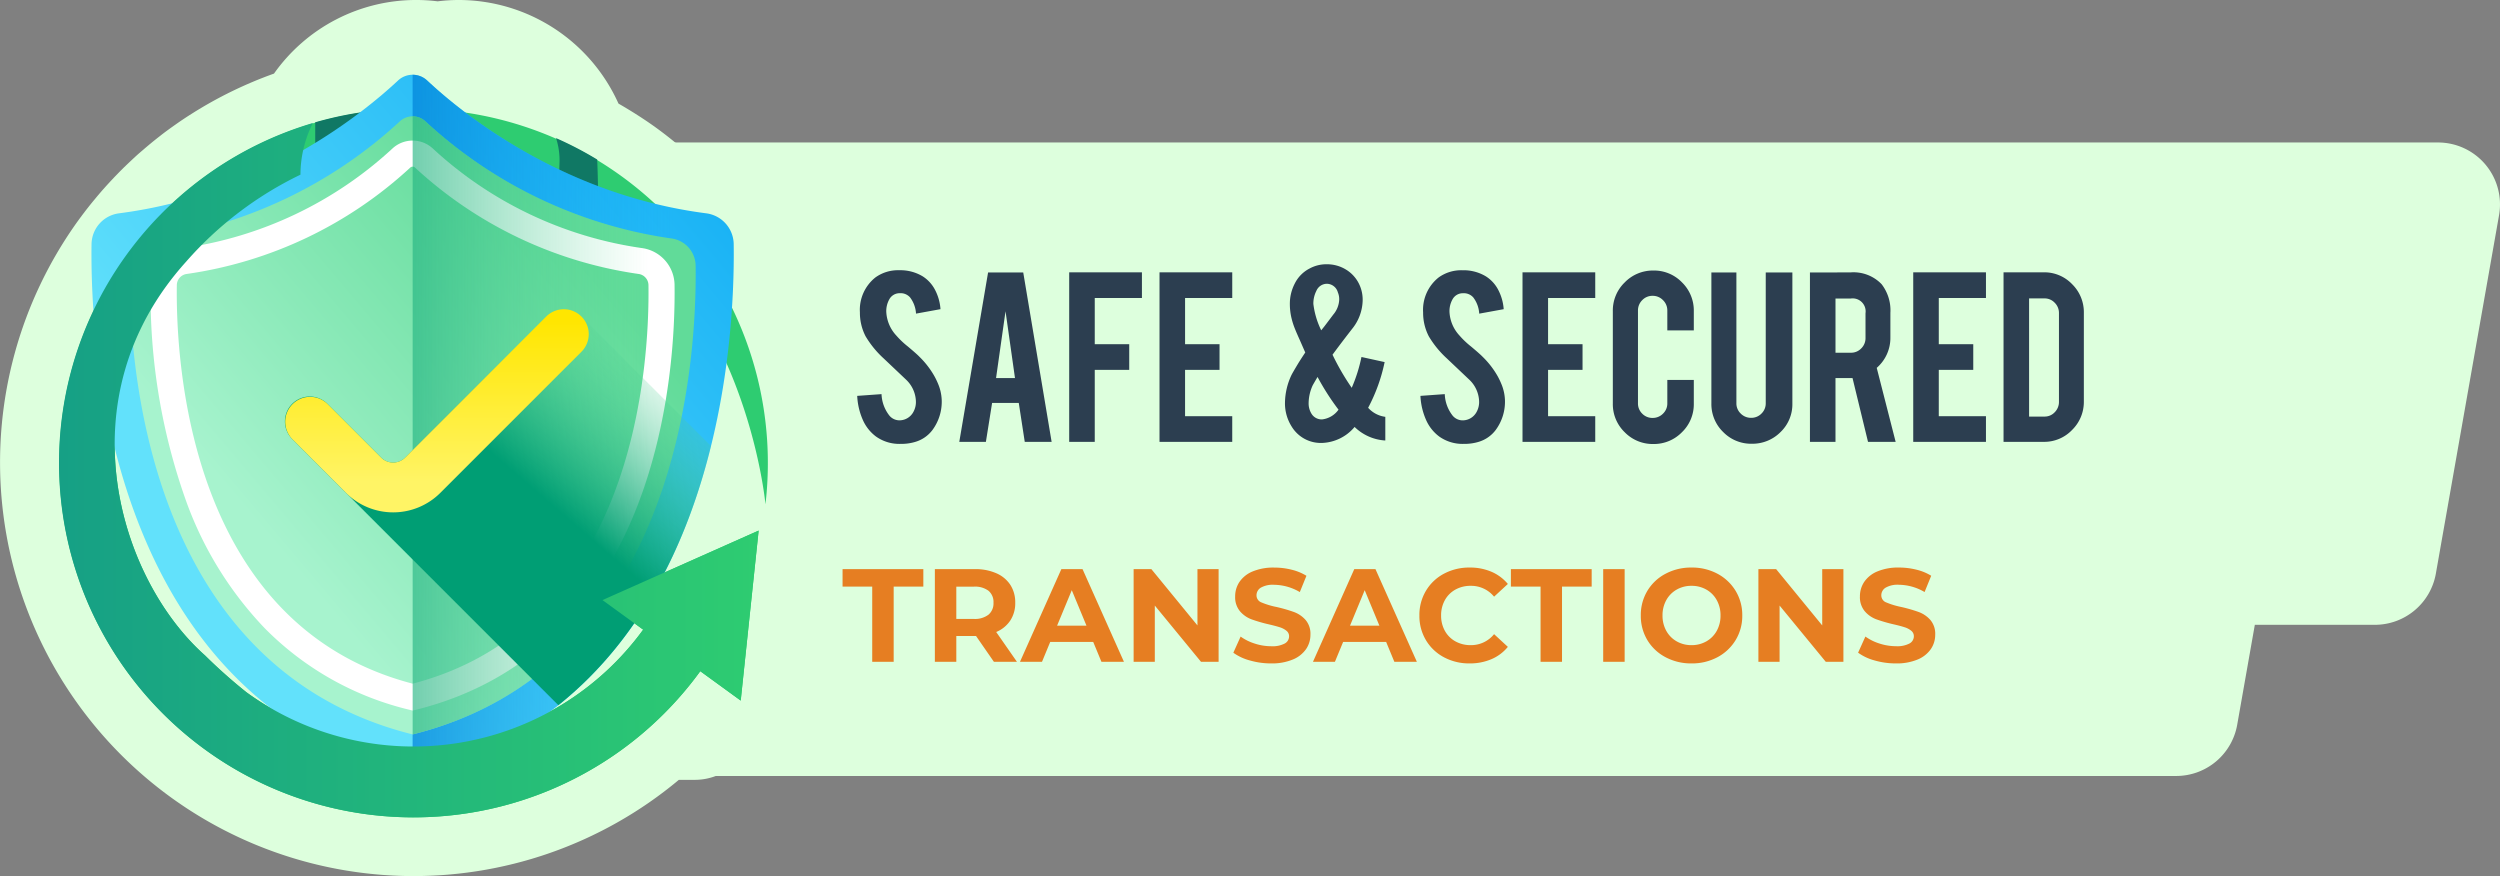 <svg id="Group_1509" data-name="Group 1509" xmlns="http://www.w3.org/2000/svg" xmlns:xlink="http://www.w3.org/1999/xlink" width="302.064" height="105.859" viewBox="0 0 302.064 105.859">
  <rect x="0" y="0" width="302.064" height="105.859" fill="#808080" stroke="none"/>
  <defs>
    <linearGradient id="linear-gradient" x1="-2.043" y1="-0.513" x2="-0.972" y2="-0.513" gradientUnits="objectBoundingBox">
      <stop offset="0" stop-color="#16a085"/>
      <stop offset="1" stop-color="#2ecc71"/>
    </linearGradient>
    <linearGradient id="linear-gradient-2" x1="0.321" y1="0.73" x2="1.171" y2="-0.049" gradientUnits="objectBoundingBox">
      <stop offset="0" stop-color="#62e1fb"/>
      <stop offset="1" stop-color="#00a2f3"/>
    </linearGradient>
    <linearGradient id="linear-gradient-3" x1="0.816" y1="0.507" x2="-0.329" y2="0.507" gradientUnits="objectBoundingBox">
      <stop offset="0" stop-color="#00a2f3" stop-opacity="0"/>
      <stop offset="1" stop-color="#0075cd"/>
    </linearGradient>
    <linearGradient id="linear-gradient-4" x1="0.305" y1="0.745" x2="0.832" y2="0.262" gradientUnits="objectBoundingBox">
      <stop offset="0" stop-color="#a7f3ce"/>
      <stop offset="1" stop-color="#61db99"/>
    </linearGradient>
    <linearGradient id="linear-gradient-5" x1="0.832" y1="0.508" x2="-0.466" y2="0.508" gradientUnits="objectBoundingBox">
      <stop offset="0" stop-color="#61db99" stop-opacity="0"/>
      <stop offset="1" stop-color="#009e74"/>
    </linearGradient>
    <linearGradient id="linear-gradient-6" x1="0.774" y1="-0.028" x2="0.445" y2="0.325" xlink:href="#linear-gradient-5"/>
    <linearGradient id="linear-gradient-7" x1="0.494" y1="0.849" x2="0.494" y2="0.05" gradientUnits="objectBoundingBox">
      <stop offset="0" stop-color="#fff465"/>
      <stop offset="1" stop-color="#ffe600"/>
    </linearGradient>
    <linearGradient id="linear-gradient-8" x1="0" y1="0.5" x2="1" y2="0.5" xlink:href="#linear-gradient"/>
  </defs>
  <path id="Path_2731" data-name="Path 2731" d="M406.42,397.264H177.807l-8.359,47.4-1.918,10.878-3.22,18.264H374.783a7.488,7.488,0,0,0,7.373-6.187l2.13-12.077h14.5a7.488,7.488,0,0,0,7.373-6.187l7.636-43.309A7.486,7.486,0,0,0,406.42,397.264Z" transform="translate(-111.845 -380.048)" fill="#dfd"/>
  <path id="Path_2732" data-name="Path 2732" d="M196.181,397.172c-1.057-.768-2.2-1.523-3.491-2.306q-.559-.34-1.125-.663a21.186,21.186,0,0,0-19.294-12.517,20.515,20.515,0,0,0-2.554.162,20.515,20.515,0,0,0-2.554-.162,21.025,21.025,0,0,0-17.22,8.891,50.061,50.061,0,0,0-9.889,4.82l-.32.2c-.466.3-.928.607-1.377.917l-.466.328c-.432.306-.862.615-1.271.925-.124.093-.246.189-.368.285l-.092.073c-.68.527-1.359,1.084-2.012,1.649l-.165.141c-.221.189-.442.379-.669.584-.2.185-.406.375-.607.565l-.177.167c-.307.29-.612.58-.912.877-.243.241-.482.486-.712.724-.318.328-.632.663-.943,1-.216.235-.431.472-.633.7q-.511.58-1.007,1.184l-.123.147q-.194.232-.383.465c-.534.666-1,1.281-1.439,1.878a49.971,49.971,0,0,0,72.48,67.705h1.921a7.11,7.11,0,0,0,5.382-2.453,7.24,7.24,0,0,0,3.076-.613,7.131,7.131,0,0,0,4.192-5.768l2.164-20.541c.021-.2.033-.395.038-.592a7.1,7.1,0,0,0,.776-2.505A50.086,50.086,0,0,0,196.181,397.172Z" transform="translate(-116.836 -381.686)" fill="#dfd"/>
  <path id="Path_2774" data-name="Path 2774" d="M11.271-5.1a5.757,5.757,0,0,1-1.111,3.659A4,4,0,0,1,8.037.016,5.79,5.79,0,0,1,6.322.245a4.855,4.855,0,0,1-3.006-.9,5.025,5.025,0,0,1-1.576-2,8.074,8.074,0,0,1-.678-2.9L4-5.766A4.469,4.469,0,0,0,4.95-3.172,1.58,1.58,0,0,0,6.224-2.6a1.915,1.915,0,0,0,1.617-1,2.476,2.476,0,0,0,.31-1.357,3.768,3.768,0,0,0-1.16-2.534l-2.744-2.6a11.725,11.725,0,0,1-2.173-2.665,6.163,6.163,0,0,1-.686-2.878,5,5,0,0,1,1.879-4.235,4.668,4.668,0,0,1,2.875-.867,5.225,5.225,0,0,1,2.826.735,4.246,4.246,0,0,1,1.478,1.6,5.925,5.925,0,0,1,.678,2.369l-2.957.539a3.564,3.564,0,0,0-.719-1.96,1.509,1.509,0,0,0-1.225-.506,1.411,1.411,0,0,0-1.29.751,2.9,2.9,0,0,0-.359,1.5,4.51,4.51,0,0,0,1.209,2.859,10.214,10.214,0,0,0,1.372,1.307q1.078.9,1.421,1.258A10.475,10.475,0,0,1,10.34-8.021a8.639,8.639,0,0,1,.474.964A5.612,5.612,0,0,1,11.271-5.1ZM17.36-4.7,16.61,0H13.395l3.48-20.468h4.247L24.552,0H21.305l-.722-4.7ZM18.982-15.78,17.838-7.71h2.287ZM29.763,0H26.675V-20.484h8.788v3.1h-5.7v5.587h4.165v3.1H29.763Zm7.825,0V-20.484h8.788v3.1h-5.7v5.587H44.84v3.1H40.675V-3.1h5.7V0Zm27.2-9.638a20.635,20.635,0,0,1-1.993,5.521,3.357,3.357,0,0,0,2.075,1.094V-.163A5.8,5.8,0,0,1,61.159-1.8,5.379,5.379,0,0,1,57.239.131a4.118,4.118,0,0,1-3.692-1.993,5.239,5.239,0,0,1-.8-2.875,8.065,8.065,0,0,1,.768-3.3q.131-.278.866-1.5.408-.653.817-1.258l-.637-1.454q-.457-1.013-.621-1.437a8.792,8.792,0,0,1-.457-1.5,7.32,7.32,0,0,1-.147-1.437,5.3,5.3,0,0,1,.6-2.516,4.076,4.076,0,0,1,1.8-1.813,4.237,4.237,0,0,1,2.058-.506,4.384,4.384,0,0,1,2.3.629,4.154,4.154,0,0,1,1.6,1.74,4.351,4.351,0,0,1,.441,1.944,5.65,5.65,0,0,1-1.29,3.512l-.67.866q-.915,1.192-1.683,2.238a29.322,29.322,0,0,0,2.32,4,18.581,18.581,0,0,0,1.176-3.724Zm-8.609-7.008a9.935,9.935,0,0,0,.947,3.169l.392-.49.408-.539.653-.866a2.992,2.992,0,0,0,.719-1.764,2.13,2.13,0,0,0-.163-.931A1.4,1.4,0,0,0,57.794-19.1a1.393,1.393,0,0,0-1.258.866A3.366,3.366,0,0,0,56.177-16.646ZM57.239-2.712a2.838,2.838,0,0,0,1.977-1.176,29.391,29.391,0,0,1-2.532-3.953q-.294.49-.588,1.013a5.277,5.277,0,0,0-.49,2.091,2.376,2.376,0,0,0,.376,1.388A1.439,1.439,0,0,0,57.239-2.712ZM79.324-5.1a5.757,5.757,0,0,1-1.111,3.659A4,4,0,0,1,76.089.016a5.79,5.79,0,0,1-1.715.229,4.855,4.855,0,0,1-3.006-.9,5.025,5.025,0,0,1-1.576-2,8.073,8.073,0,0,1-.678-2.9l2.94-.212A4.469,4.469,0,0,0,73-3.172a1.58,1.58,0,0,0,1.274.575,1.915,1.915,0,0,0,1.617-1,2.476,2.476,0,0,0,.31-1.357,3.767,3.767,0,0,0-1.16-2.534l-2.744-2.6a11.725,11.725,0,0,1-2.173-2.665,6.163,6.163,0,0,1-.686-2.878,5,5,0,0,1,1.879-4.235,4.668,4.668,0,0,1,2.875-.867,5.225,5.225,0,0,1,2.826.735,4.246,4.246,0,0,1,1.478,1.6,5.925,5.925,0,0,1,.678,2.369l-2.957.539a3.564,3.564,0,0,0-.719-1.96,1.509,1.509,0,0,0-1.225-.506,1.411,1.411,0,0,0-1.29.751,2.9,2.9,0,0,0-.359,1.5,4.51,4.51,0,0,0,1.209,2.859,10.214,10.214,0,0,0,1.372,1.307q1.078.9,1.421,1.258a10.475,10.475,0,0,1,1.764,2.254,8.639,8.639,0,0,1,.474.964A5.613,5.613,0,0,1,79.324-5.1ZM81.447,0V-20.484h8.788v3.1h-5.7v5.587H88.7v3.1H84.535V-3.1h5.7V0ZM97.26.261a4.726,4.726,0,0,1-3.471-1.429,4.707,4.707,0,0,1-1.429-3.455V-15.8A4.712,4.712,0,0,1,93.8-19.267,4.734,4.734,0,0,1,97.26-20.7a4.686,4.686,0,0,1,3.463,1.438,4.748,4.748,0,0,1,1.421,3.463v2.336h-3.2v-2.4a1.715,1.715,0,0,0-.523-1.258,1.715,1.715,0,0,0-1.258-.523,1.688,1.688,0,0,0-1.25.523,1.728,1.728,0,0,0-.515,1.258V-4.656a1.7,1.7,0,0,0,.515,1.25,1.7,1.7,0,0,0,1.25.515,1.728,1.728,0,0,0,1.258-.515,1.688,1.688,0,0,0,.523-1.25V-7.482h3.2v2.859a4.686,4.686,0,0,1-1.437,3.463A4.729,4.729,0,0,1,97.26.261ZM109.152.229a4.713,4.713,0,0,1-3.463-1.421,4.693,4.693,0,0,1-1.421-3.447V-20.468h3.022v15.8a1.688,1.688,0,0,0,.523,1.25,1.728,1.728,0,0,0,1.258.515,1.7,1.7,0,0,0,1.25-.515,1.7,1.7,0,0,0,.515-1.25v-15.8h3.218V-4.639a4.651,4.651,0,0,1-1.437,3.463A4.776,4.776,0,0,1,109.152.229Zm11.892-20.7a4.707,4.707,0,0,1,3.79,1.421,5.164,5.164,0,0,1,1.062,3.463v2.973a4.783,4.783,0,0,1-1.65,3.675L126.532,0h-3.339l-1.872-7.71h-2.058V0h-3.087V-20.468Zm1.846,4.933a1.567,1.567,0,0,0-1.764-1.781h-1.862v6.55h1.862a1.688,1.688,0,0,0,1.25-.523,1.728,1.728,0,0,0,.515-1.258ZM128.656,0V-20.484h8.788v3.1h-5.7v5.587h4.165v3.1h-4.165V-3.1h5.7V0Zm20.615-4.9a4.748,4.748,0,0,1-1.421,3.463A4.648,4.648,0,0,1,144.42,0h-4.852V-20.484h4.852a4.64,4.64,0,0,1,3.439,1.438,4.742,4.742,0,0,1,1.413,3.447Zm-6.616,1.846h1.862a1.649,1.649,0,0,0,1.241-.531,1.751,1.751,0,0,0,.506-1.25V-15.551a1.728,1.728,0,0,0-.515-1.258,1.669,1.669,0,0,0-1.233-.523h-1.862Z" transform="translate(102.511 53.387)" fill="#2c3e50"/>
  <path id="Path_2775" data-name="Path 2775" d="M3.648-9.088H.064V-11.2h9.76v2.112H6.24V0H3.648ZM18.352,0l-2.16-3.12H13.808V0H11.216V-11.2h4.848a6.222,6.222,0,0,1,2.584.5A3.839,3.839,0,0,1,20.336-9.3a3.879,3.879,0,0,1,.592,2.16,3.8,3.8,0,0,1-.6,2.152,3.8,3.8,0,0,1-1.7,1.384L21.136,0ZM18.3-7.136A1.774,1.774,0,0,0,17.7-8.584a2.722,2.722,0,0,0-1.776-.5H13.808v3.9H15.92A2.692,2.692,0,0,0,17.7-5.7,1.779,1.779,0,0,0,18.3-7.136ZM30.352-2.4h-5.2L24.16,0H21.5L26.5-11.2h2.56L34.064,0h-2.72Zm-.816-1.968L27.76-8.656,25.984-4.368ZM45.5-11.2V0H43.376L37.792-6.8V0h-2.56V-11.2h2.144l5.568,6.8v-6.8ZM51.84.192a9.164,9.164,0,0,1-2.568-.36A6.023,6.023,0,0,1,47.28-1.1l.88-1.952a5.972,5.972,0,0,0,1.712.848,6.43,6.43,0,0,0,1.984.32,3.17,3.17,0,0,0,1.632-.328.991.991,0,0,0,.528-.872.834.834,0,0,0-.312-.664,2.365,2.365,0,0,0-.8-.424q-.488-.16-1.32-.352a18.247,18.247,0,0,1-2.1-.608,3.405,3.405,0,0,1-1.4-.976A2.636,2.636,0,0,1,47.5-7.9a3.117,3.117,0,0,1,.528-1.768,3.552,3.552,0,0,1,1.592-1.256,6.5,6.5,0,0,1,2.6-.464,8.609,8.609,0,0,1,2.1.256,6.192,6.192,0,0,1,1.792.736l-.8,1.968a6.245,6.245,0,0,0-3.1-.88A2.91,2.91,0,0,0,50.6-8.96a1.074,1.074,0,0,0-.52.928.907.907,0,0,0,.6.856,9.42,9.42,0,0,0,1.832.552,18.248,18.248,0,0,1,2.1.608,3.471,3.471,0,0,1,1.4.96,2.574,2.574,0,0,1,.584,1.776,3.058,3.058,0,0,1-.536,1.752A3.6,3.6,0,0,1,54.448-.272,6.555,6.555,0,0,1,51.84.192ZM65.744-2.4h-5.2L59.552,0H56.9l4.992-11.2h2.56L69.456,0h-2.72Zm-.816-1.968L63.152-8.656,61.376-4.368Zm10.9,4.56a6.433,6.433,0,0,1-3.1-.744,5.552,5.552,0,0,1-2.176-2.064A5.687,5.687,0,0,1,69.76-5.6a5.687,5.687,0,0,1,.792-2.984,5.552,5.552,0,0,1,2.176-2.064,6.467,6.467,0,0,1,3.112-.744,6.527,6.527,0,0,1,2.632.512,5.272,5.272,0,0,1,1.976,1.472L78.784-7.872a3.578,3.578,0,0,0-2.816-1.312,3.739,3.739,0,0,0-1.856.456A3.242,3.242,0,0,0,72.84-7.456,3.739,3.739,0,0,0,72.384-5.6a3.739,3.739,0,0,0,.456,1.856,3.242,3.242,0,0,0,1.272,1.272,3.739,3.739,0,0,0,1.856.456,3.561,3.561,0,0,0,2.816-1.328l1.664,1.536A5.187,5.187,0,0,1,78.464-.32,6.585,6.585,0,0,1,75.824.192ZM84.4-9.088H80.816V-11.2h9.76v2.112H86.992V0H84.4ZM91.968-11.2H94.56V0H91.968ZM102.64.192A6.537,6.537,0,0,1,99.5-.56,5.581,5.581,0,0,1,97.3-2.632,5.657,5.657,0,0,1,96.512-5.6,5.657,5.657,0,0,1,97.3-8.568,5.581,5.581,0,0,1,99.5-10.64a6.537,6.537,0,0,1,3.144-.752,6.491,6.491,0,0,1,3.136.752,5.654,5.654,0,0,1,2.192,2.072,5.613,5.613,0,0,1,.8,2.968,5.613,5.613,0,0,1-.8,2.968A5.654,5.654,0,0,1,105.776-.56,6.491,6.491,0,0,1,102.64.192Zm0-2.208a3.554,3.554,0,0,0,1.792-.456,3.272,3.272,0,0,0,1.256-1.272,3.739,3.739,0,0,0,.456-1.856,3.739,3.739,0,0,0-.456-1.856,3.272,3.272,0,0,0-1.256-1.272,3.554,3.554,0,0,0-1.792-.456,3.554,3.554,0,0,0-1.792.456,3.272,3.272,0,0,0-1.256,1.272A3.739,3.739,0,0,0,99.136-5.6a3.739,3.739,0,0,0,.456,1.856,3.272,3.272,0,0,0,1.256,1.272A3.554,3.554,0,0,0,102.64-2.016ZM120.992-11.2V0h-2.128L113.28-6.8V0h-2.56V-11.2h2.144l5.568,6.8v-6.8ZM127.328.192a9.164,9.164,0,0,1-2.568-.36,6.023,6.023,0,0,1-1.992-.936l.88-1.952a5.971,5.971,0,0,0,1.712.848,6.43,6.43,0,0,0,1.984.32,3.17,3.17,0,0,0,1.632-.328.991.991,0,0,0,.528-.872.834.834,0,0,0-.312-.664,2.365,2.365,0,0,0-.8-.424q-.488-.16-1.32-.352a18.247,18.247,0,0,1-2.1-.608,3.405,3.405,0,0,1-1.4-.976,2.636,2.636,0,0,1-.584-1.792,3.117,3.117,0,0,1,.528-1.768,3.552,3.552,0,0,1,1.592-1.256,6.5,6.5,0,0,1,2.6-.464,8.609,8.609,0,0,1,2.1.256,6.192,6.192,0,0,1,1.792.736l-.8,1.968a6.245,6.245,0,0,0-3.1-.88,2.91,2.91,0,0,0-1.608.352,1.074,1.074,0,0,0-.52.928.907.907,0,0,0,.6.856A9.42,9.42,0,0,0,128-6.624a18.247,18.247,0,0,1,2.1.608,3.471,3.471,0,0,1,1.4.96,2.574,2.574,0,0,1,.584,1.776,3.058,3.058,0,0,1-.536,1.752,3.6,3.6,0,0,1-1.608,1.256A6.555,6.555,0,0,1,127.328.192Z" transform="translate(101.739 79.966)" fill="#e67e22"/>
  <g id="Group_1504" data-name="Group 1504" transform="translate(7.139 9.032)">
    <path id="Path_2733" data-name="Path 2733" d="M207.825,444.548l-18.871,8.4,4.916,3.573a34.342,34.342,0,0,1-47.918,7.578,63.333,63.333,0,0,1-5.025-4.465c-10.34-9.175-17.194-31.026-2.3-47.551,12.42-13.774,29.072-18.531,48.384-7.546,19.03,10.825,21.562,36.1,21.633,36.837a42.81,42.81,0,1,0-7.873,20.164l4.888,3.553Z" transform="translate(-123.296 -389.473)" fill="url(#linear-gradient)"/>
    <g id="Group_1502" data-name="Group 1502" transform="translate(30.948 4.062)">
      <path id="Path_2734" data-name="Path 2734" d="M177.631,396.785a8.733,8.733,0,0,1,.413,3.108c-.028.773-.045,1.647-.055,2.562,1.1.531,2.2,1.105,3.313,1.74.485.276.954.568,1.418.862,0-1.66-.033-3.667-.119-5.682A42.684,42.684,0,0,0,177.631,396.785Z" transform="translate(-148.532 -393.192)" fill="#107864"/>
      <path id="Path_2735" data-name="Path 2735" d="M151.3,395.216v5.553a32.339,32.339,0,0,1,11.254-2.29,23.376,23.376,0,0,1,2.892-4.889A43.193,43.193,0,0,0,151.3,395.216Z" transform="translate(-151.3 -393.534)" fill="#107864"/>
    </g>
    <g id="protection" transform="translate(3.912 0)">
      <path id="Path_2743" data-name="Path 2743" d="M99.11,20.458a3.808,3.808,0,0,0-3.329-3.717C78.432,14.5,66.386,4.722,62.071.692a2.574,2.574,0,0,0-3.513,0C54.243,4.722,42.2,14.5,24.849,16.741a3.809,3.809,0,0,0-3.329,3.717c-.171,12.411,1.97,55.063,38.8,64.269C97.14,75.521,99.282,32.869,99.11,20.458Z" transform="translate(-21.511 0)" fill="url(#linear-gradient-2)"/>
      <path id="Path_2744" data-name="Path 2744" d="M261.241,83.111q.387-.143.768-.292.493-.192.975-.393.318-.132.631-.268.494-.214.977-.436l.362-.169q.446-.21.882-.428.634-.316,1.249-.647.588-.317,1.161-.647.657-.38,1.292-.777l.029-.018q1.208-.757,2.34-1.575l.171-.122q.827-.6,1.613-1.234l.157-.125q.446-.361.878-.732c.269-.23.537-.462.8-.7.089-.079.176-.16.263-.24s.184-.167.275-.251q.406-.376.8-.76c.083-.081.167-.161.249-.242q.427-.422.84-.854l.168-.174q.487-.513.956-1.039l.014-.015q.594-.665,1.157-1.35.339-.411.67-.827.65-.823,1.26-1.668l.014-.019c.1-.132.189-.265.284-.4l.124-.174c.066-.094.13-.189.2-.283l.2-.293q.327-.481.642-.967.444-.684.866-1.378.518-.854,1-1.723l.041-.073c.072-.129.142-.258.213-.388.04-.072.08-.144.119-.217q.3-.558.59-1.121l.05-.1q.116-.228.23-.457l.078-.156c.042-.084.082-.169.124-.253q.39-.8.756-1.6.645-1.417,1.215-2.849c.119-.3.236-.6.35-.894q.452-1.179.855-2.361l.051-.147c.051-.15.1-.3.151-.451.02-.059.04-.117.059-.176q.286-.865.547-1.729c.015-.05.031-.1.046-.151q.138-.458.269-.914.147-.509.287-1.017.208-.761.4-1.516.114-.45.223-.9c.032-.132.063-.263.094-.4.017-.073.035-.146.052-.218q.126-.539.244-1.074c.011-.049.022-.1.033-.146q.1-.447.189-.89.052-.249.1-.5.1-.5.2-.995c0-.008,0-.016,0-.024q.088-.463.17-.922.077-.426.149-.848.084-.491.161-.976l.03-.185c.009-.054.017-.108.025-.163.021-.137.043-.274.063-.411q.075-.5.144-.991c.007-.048.014-.1.02-.143.017-.122.033-.244.05-.365l.026-.194c.007-.055.014-.109.022-.164q.1-.751.184-1.484c.124-1.066.227-2.1.312-3.094l0-.045q.032-.373.06-.738c.009-.122.019-.245.028-.366q.063-.846.109-1.648c.012-.2.023-.4.034-.6q.033-.621.056-1.21.007-.174.013-.344c.023-.617.039-1.207.05-1.767,0-.01,0-.021,0-.031q.018-.939.018-1.761v-.033q0-.667-.008-1.25a3.809,3.809,0,0,0-3.33-3.718c-.484-.063-.962-.133-1.438-.207l-.316-.05q-.7-.112-1.379-.239l-.2-.04q-.621-.118-1.231-.249l-.263-.056q-.665-.145-1.319-.3l-.273-.068q-.6-.15-1.2-.31l-.154-.041q-.644-.176-1.274-.366l-.286-.086c-.421-.128-.839-.259-1.251-.394l-.067-.023q-.595-.2-1.177-.4l-.264-.093q-.593-.212-1.174-.434L278,13.3q-.525-.2-1.039-.412l-.2-.082q-.564-.232-1.113-.471l-.238-.1q-.519-.228-1.026-.461l-.093-.042q-.539-.25-1.063-.505l-.237-.116q-.519-.255-1.025-.514l-.1-.052q-.471-.243-.929-.489l-.207-.111q-.483-.261-.951-.524l-.176-.1q-.423-.24-.833-.48l-.147-.086q-.451-.266-.887-.533l-.194-.12c-.285-.176-.567-.352-.842-.527l-.028-.018c-.284-.181-.56-.362-.834-.542l-.183-.121q-.4-.265-.783-.528l-.1-.07q-.35-.241-.687-.48l-.149-.105q-.362-.258-.709-.511l-.141-.1q-.315-.232-.617-.459l-.091-.069q-.329-.249-.642-.493l-.142-.111c-.208-.163-.413-.324-.61-.482l-.012-.01c-.2-.157-.384-.311-.568-.462l-.124-.1c-.181-.149-.357-.3-.526-.44l-.079-.068q-.23-.195-.445-.382l-.09-.078q-.234-.2-.45-.4l-.091-.081-.383-.345-.044-.04c-.132-.121-.257-.236-.377-.348l-.039-.036A2.562,2.562,0,0,0,256,0V84.727q1.225-.306,2.4-.662Q259.859,83.624,261.241,83.111Z" transform="translate(-217.196 0)" fill="url(#linear-gradient-3)"/>
      <path id="Path_2745" data-name="Path 2745" d="M117.719,48.39a3.357,3.357,0,0,0-2.934-3.276A55.286,55.286,0,0,1,85.073,30.969a2.269,2.269,0,0,0-3.1,0A55.287,55.287,0,0,1,52.264,45.114,3.357,3.357,0,0,0,49.33,48.39c-.152,10.939,1.736,48.533,34.194,56.648C115.983,96.923,117.87,59.33,117.719,48.39Z" transform="translate(-44.72 -25.334)" fill="url(#linear-gradient-4)"/>
      <path id="Path_2746" data-name="Path 2746" d="M96.365,116.934l-.383-.1a36.459,36.459,0,0,1-17.5-9.868A43.55,43.55,0,0,1,69.1,91.9,73.818,73.818,0,0,1,64.717,65.47a4.552,4.552,0,0,1,3.956-4.424A46.977,46.977,0,0,0,93.927,49.019a3.583,3.583,0,0,1,4.877,0,46.976,46.976,0,0,0,25.254,12.028,4.553,4.553,0,0,1,3.956,4.424c.141,10.182-1.7,43.976-31.266,51.369Zm0-65.722a.416.416,0,0,0-.285.112,50.212,50.212,0,0,1-27,12.851,1.382,1.382,0,0,0-1.205,1.339c-.132,9.55,1.542,41.135,28.493,48.166,26.951-7.031,28.625-38.616,28.493-48.166h0a1.382,1.382,0,0,0-1.205-1.339,50.211,50.211,0,0,1-27-12.851A.417.417,0,0,0,96.365,51.212Z" transform="translate(-57.561 -40.107)" fill="#fff"/>
      <path id="Path_2747" data-name="Path 2747" d="M290.2,48.39a3.357,3.357,0,0,0-2.934-3.276,55.287,55.287,0,0,1-29.712-14.145,2.262,2.262,0,0,0-1.548-.61v74.68C288.459,96.923,290.347,59.329,290.2,48.39Z" transform="translate(-217.197 -25.334)" fill="url(#linear-gradient-5)"/>
      <path id="Path_2748" data-name="Path 2748" d="M214.438,187.726c-2.729,11.034-8.081,23.039-18.446,31.306l-32.117-32.117a3.01,3.01,0,1,1,4.256-4.256l6.461,6.461a2.043,2.043,0,0,0,2.884,0l17.05-17.049a3.008,3.008,0,0,1,4.256,0h0Z" transform="translate(-139.581 -142.86)" fill="url(#linear-gradient-6)"/>
      <path id="Path_2749" data-name="Path 2749" d="M198.783,172.071a3.01,3.01,0,0,1,0,4.257l-17.05,17.048a8.067,8.067,0,0,1-11.4,0l-6.461-6.461a3.01,3.01,0,0,1,0-4.256h0a3.01,3.01,0,0,1,4.257,0l6.46,6.46a2.042,2.042,0,0,0,2.884,0l17.05-17.048a3.01,3.01,0,0,1,4.256,0Z" transform="translate(-139.58 -142.859)" fill="url(#linear-gradient-7)"/>
    </g>
    <path id="Path_2742" data-name="Path 2742" d="M188.953,452.777l4.916,3.573a34.342,34.342,0,0,1-47.918,7.578,63.355,63.355,0,0,1-5.025-4.465c-10.34-9.175-17.194-31.026-2.3-47.551a43.365,43.365,0,0,1,13.833-10.534,13.915,13.915,0,0,1,1.506-6.245,42.827,42.827,0,1,0,46.8,66.235l4.888,3.553,2.164-20.541Z" transform="translate(-123.296 -389.304)" fill="url(#linear-gradient-8)"/>
  </g>
</svg>
